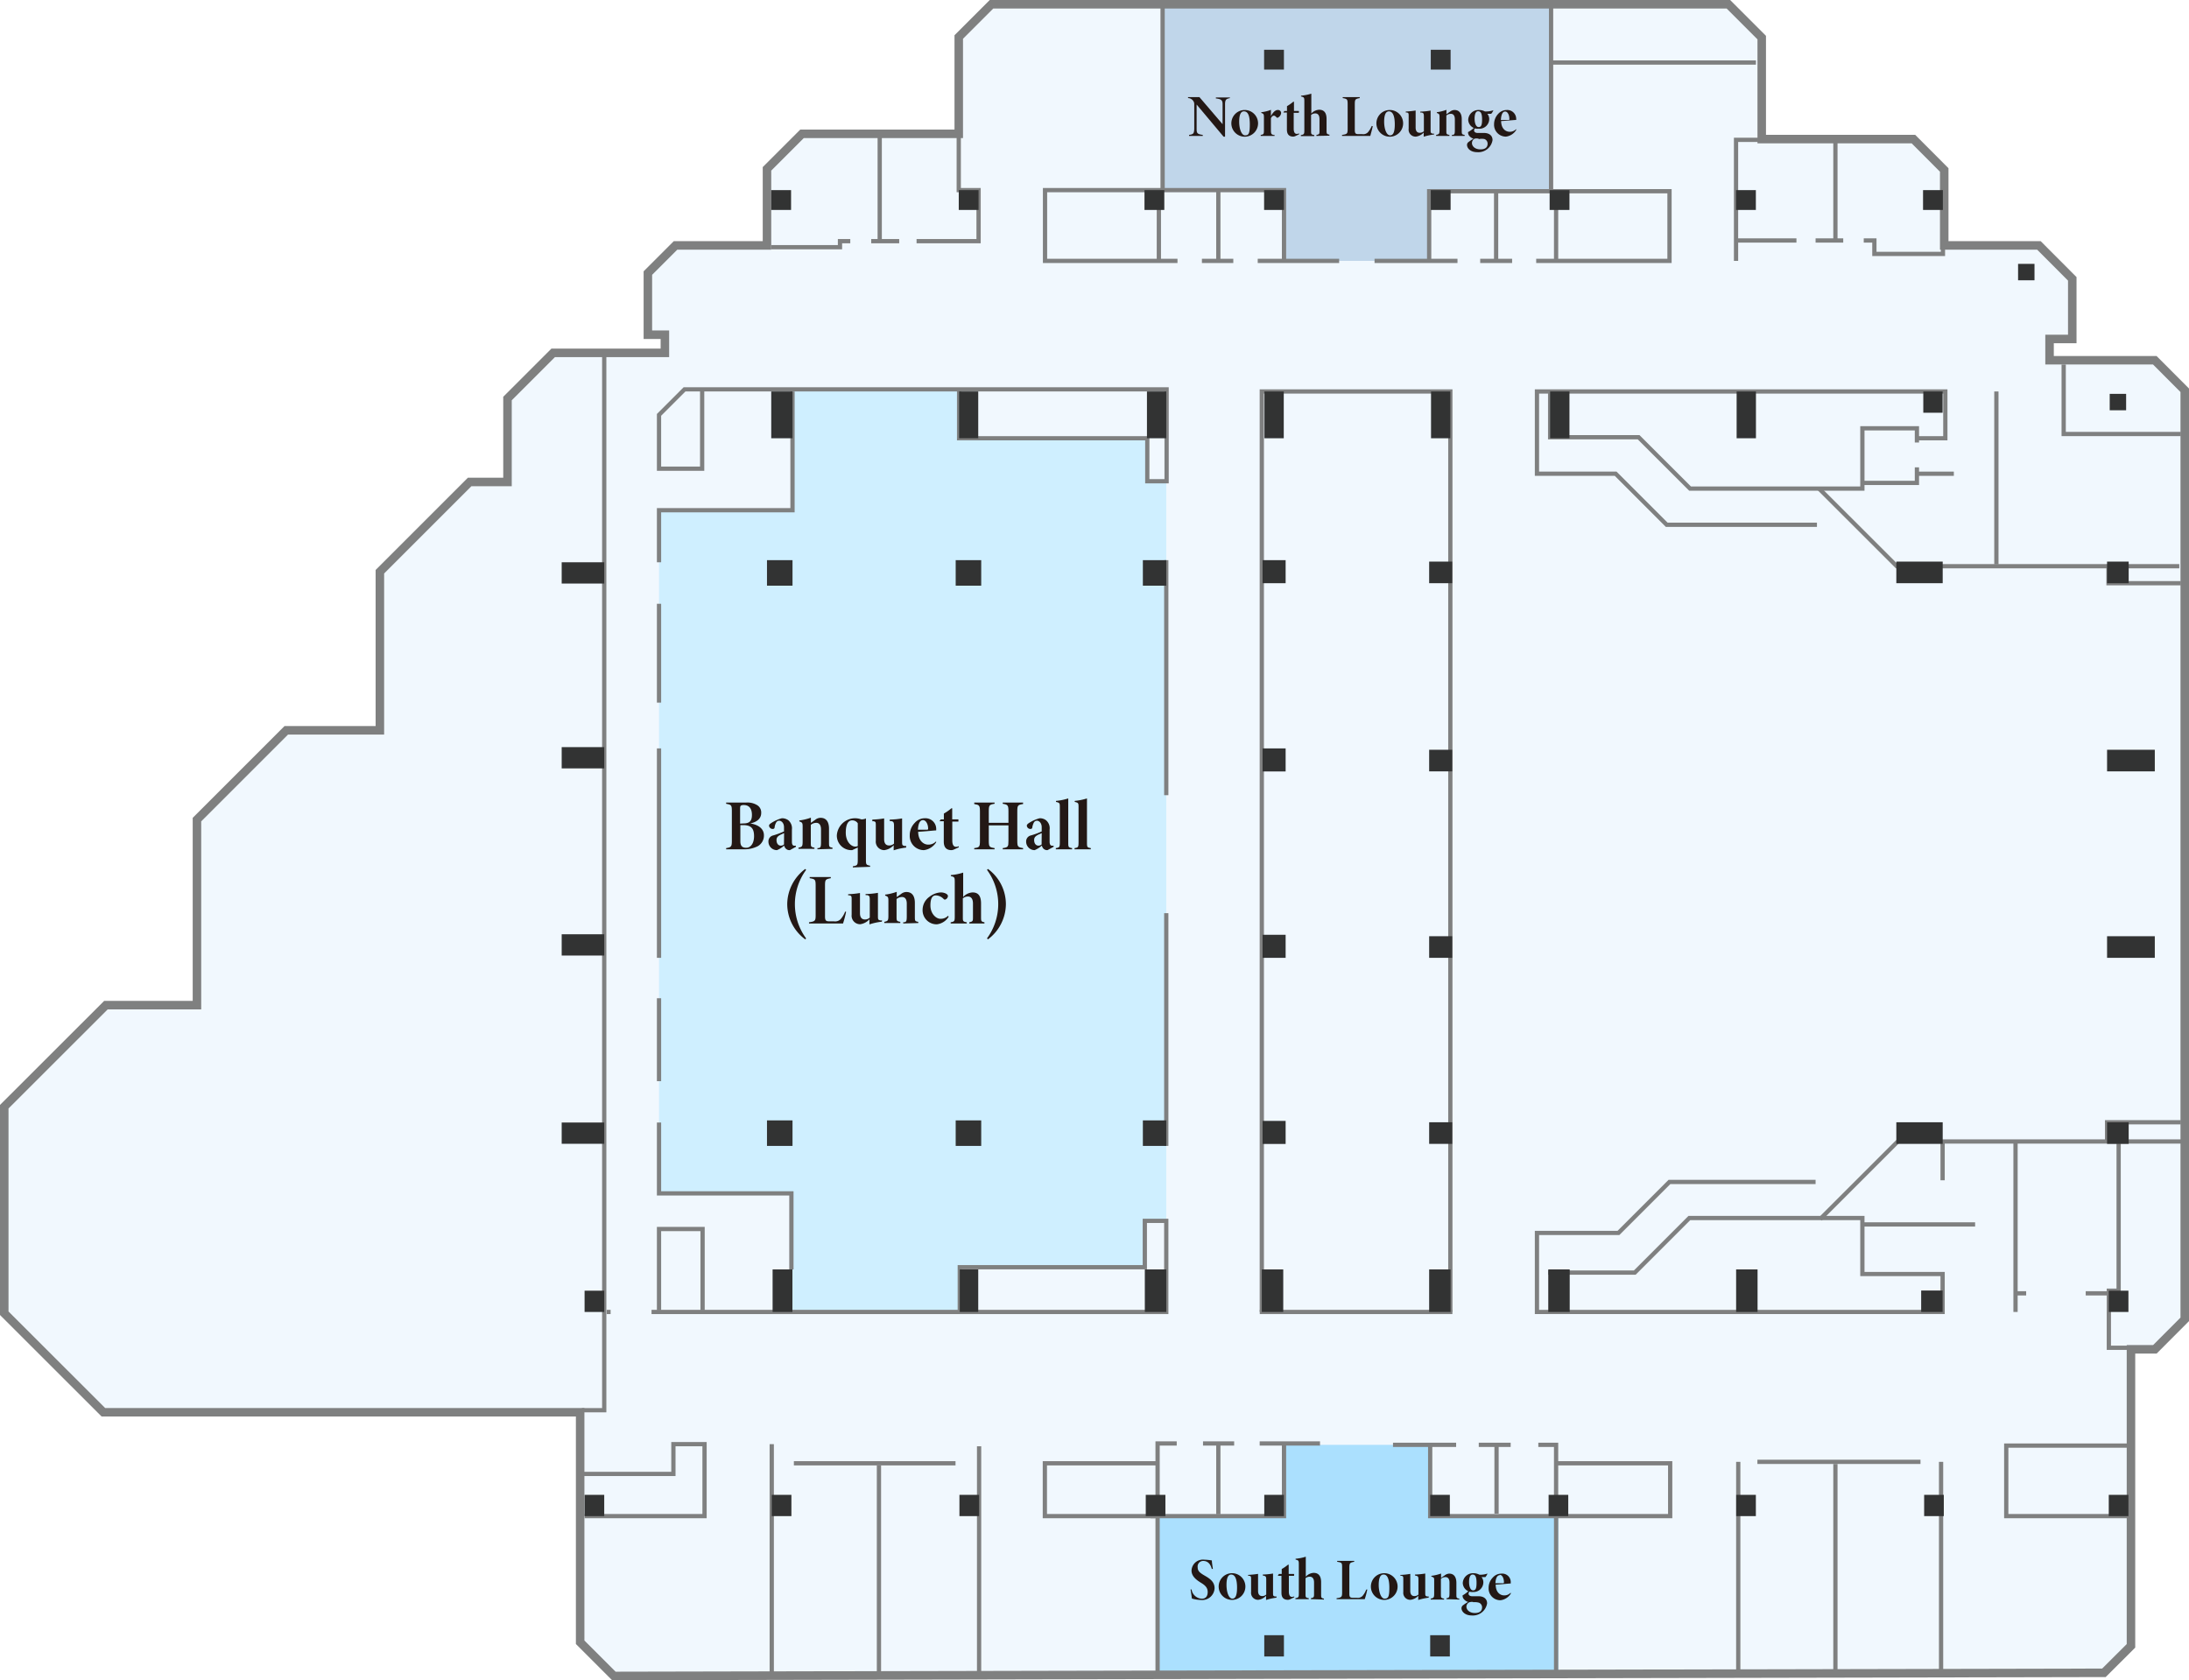 <svg xmlns="http://www.w3.org/2000/svg" viewBox="0 0 257.29 197.52">
    <defs>
        <style>
            .cls-3{fill:#231815}.cls-7{fill:none;stroke:#7f8080;stroke-miterlimit:10;stroke-width:.5px}.cls-8{fill:#323333}
        </style>
    </defs>
    <title>
        3F
    </title>
    <g id="圖層_4" data-name="圖層 4">
        <polygon points="72.15 197.02 68.19 193.06 68.19 166.02 12.15 166.02 0.5 154.38 0.5 130.1 12.45 118.16 23.15 118.16 23.15 96.35 33.65 85.85 44.65 85.85 44.65 67.21 55.2 56.66 59.65 56.66 59.65 46.85 65.02 41.48 78.15 41.48 78.15 39.35 76.15 39.35 76.15 32.1 79.4 28.85 90.15 28.85 90.15 19.85 94.27 15.73 112.69 15.73 112.69 4.35 116.54 0.5 203.15 0.5 207.07 4.42 207.07 16.35 224.9 16.35 228.52 19.98 228.52 28.85 239.65 28.85 243.57 32.78 243.57 39.85 240.9 39.85 240.9 42.35 253.27 42.35 256.79 45.88 256.79 155.1 253.28 158.62 250.47 158.62 250.47 193.48 247.29 196.65 72.15 197.02" style="fill:#f1f8fe"/>
        <g id="North_Lounge" data-name="North Lounge">
            <polygon points="168.1 22.35 168.17 30.67 150.96 30.67 150.92 22.48 136.65 22.4 136.65 0.5 182.1 0.5 182.1 22.48 168.1 22.35" style="fill:#c0d6ea"/>
            <path class="cls-3" d="M153.92,58.18c-.46.1-.56.18-.58.66,0,.21,0,.39,0,1.12v2.76h-.17L150,58.94v1.79c0,.66,0,.86,0,1.09,0,.48.07.6.72.69v.12h-1.61v-.12c.52-.07.58-.18.61-.67,0-.25,0-.52,0-1.11V58.9a.6.6,0,0,0-.11-.37.75.75,0,0,0-.62-.35v-.11h1.34l2.72,3.18V60c0-.73,0-.91,0-1.11,0-.49-.18-.59-.79-.67v-.11h1.64Z" transform="translate(-9.35 -46.65)"/>
            <path class="cls-3" d="M155.65,59.58a1.57,1.57,0,1,1-1.57,1.59A1.57,1.57,0,0,1,155.65,59.58Zm-.1.16c-.35,0-.55.39-.55,1.22s.27,1.6.69,1.6.56-.19.56-1.29S156,59.74,155.55,59.74Z" transform="translate(-9.35 -46.65)"/>
            <path class="cls-3" d="M159.16,62.63h-1.63v-.12c.36-.06.38-.09.38-.6V60.42c0-.37-.06-.41-.31-.49v-.09a4.25,4.25,0,0,0,1.13-.28c0,.12,0,.49,0,.74.17-.32.46-.72.8-.72a.36.36,0,0,1,.4.36.67.67,0,0,1-.35.52.12.12,0,0,1-.17,0c-.13-.12-.2-.21-.32-.21s-.24.06-.36.3v1.39c0,.51.06.53.45.6Z" transform="translate(-9.35 -46.65)"/>
            <path class="cls-3" d="M161.64,62.63a.77.77,0,0,1-.27.08c-.48,0-.76-.24-.76-.83v-2h-.42v0l.12-.18h.31v-.57a5.21,5.21,0,0,0,.74-.52h.08c0,.21,0,.69,0,1.08H162a.25.25,0,0,1,0,.22h-.59v1.86c0,.51.19.62.36.62a.7.7,0,0,0,.27-.06l0,.11Z" transform="translate(-9.35 -46.65)"/>
            <path class="cls-3" d="M164.08,62.63v-.12c.36-.07.36-.12.36-.53V60.66c0-.49-.21-.68-.5-.68a.75.75,0,0,0-.49.19V62c0,.42,0,.46.38.53v.12h-1.58v-.12c.37-.07.41-.1.41-.58v-3.3c0-.53,0-.56-.39-.66v-.09a6,6,0,0,0,1.21-.24s0,.43,0,.92V60a1.31,1.31,0,0,1,.92-.45c.54,0,.87.32.87,1.08v1.27c0,.47,0,.51.34.58v.12Z" transform="translate(-9.35 -46.65)"/>
            <path class="cls-3" d="M170.7,61.48c-.06.33-.25,1-.29,1.15h-3.32v-.12c.62-.09.66-.14.66-.75V58.93c0-.62-.05-.65-.58-.75v-.11h2v.11c-.53.1-.58.15-.58.75v3c0,.44.12.49.47.49h.42a.75.75,0,0,0,.66-.23,2.7,2.7,0,0,0,.44-.73Z" transform="translate(-9.35 -46.65)"/>
            <path class="cls-3" d="M172.7,59.58a1.57,1.57,0,1,1-1.57,1.59A1.57,1.57,0,0,1,172.7,59.58Zm-.1.16c-.36,0-.56.39-.56,1.22s.27,1.6.7,1.6c.27,0,.55-.19.55-1.29S173,59.74,172.6,59.74Z" transform="translate(-9.35 -46.65)"/>
            <path class="cls-3" d="M177.91,62.46a6.81,6.81,0,0,0-1.22.26c0-.16,0-.33,0-.49a1.51,1.51,0,0,1-.92.48.82.82,0,0,1-.85-.93V60.31c0-.33,0-.39-.22-.44l-.12,0v-.11a9.12,9.12,0,0,0,1.16-.12c0,.25,0,.57,0,1v1c0,.48.23.62.48.62a.71.71,0,0,0,.49-.18V60.33c0-.35-.07-.4-.25-.45l-.17,0v-.11a7.84,7.84,0,0,0,1.21-.12v2.23c0,.36,0,.43.25.48l.16,0Z" transform="translate(-9.35 -46.65)"/>
            <path class="cls-3" d="M180,62.63v-.12c.34,0,.35-.11.35-.7V60.69c0-.51-.22-.66-.47-.66a.79.79,0,0,0-.53.2v1.71c0,.49,0,.5.36.57v.12h-1.56v-.12c.36-.08.4-.12.4-.64V60.42c0-.35-.05-.39-.32-.49v-.09a4.91,4.91,0,0,0,1.13-.28c0,.17,0,.35,0,.52.17-.12.28-.21.41-.29a.88.88,0,0,1,.53-.21c.59,0,.86.43.86,1.07v1.28c0,.49,0,.52.34.58v.12Z" transform="translate(-9.35 -46.65)"/>
            <path class="cls-3" d="M182.73,61.72a.42.42,0,0,0-.12.27c0,.12.11.29.42.29h.75c.53,0,1,.25,1,.84A1.69,1.69,0,0,1,183,64.54c-.84,0-1.22-.47-1.22-.86a.42.42,0,0,1,.2-.35,6.07,6.07,0,0,1,.57-.38,1,1,0,0,1-.56-.4.75.75,0,0,1-.09-.37,3.22,3.22,0,0,0,.7-.51Zm.4.06a1.1,1.1,0,0,1-1.21-1.05,1.21,1.21,0,0,1,1.27-1.15,1.47,1.47,0,0,1,.69.17,2.69,2.69,0,0,0,1-.14l0,0a1.45,1.45,0,0,1-.26.42h-.45a1,1,0,0,1,.22.63A1.15,1.15,0,0,1,183.13,61.78Zm0,1.17a1.14,1.14,0,0,0-.46,0,.6.6,0,0,0-.31.51c0,.38.35.75,1,.75s.84-.31.84-.68a.57.57,0,0,0-.39-.54A1.75,1.75,0,0,0,183.17,63Zm-.07-3.22c-.24,0-.39.32-.39.86s.16,1,.48,1,.4-.3.4-.91S183.43,59.73,183.1,59.73Z" transform="translate(-9.35 -46.65)"/>
            <path class="cls-3" d="M187.56,61.93a1.65,1.65,0,0,1-1.2.78,1.39,1.39,0,0,1-1.4-1.46,1.77,1.77,0,0,1,.5-1.23,1.35,1.35,0,0,1,1-.44,1.05,1.05,0,0,1,1.1,1c0,.12,0,.16,0,.17-.22,0-1.11.1-1.77.13,0,.86.5,1.26,1,1.26a1,1,0,0,0,.77-.32Zm-1.3-2.17c-.26,0-.46.28-.5,1,.28,0,.56,0,.84,0,.1,0,.16,0,.16-.1C186.76,60.17,186.56,59.76,186.26,59.76Z" transform="translate(-9.35 -46.65)"/>
        </g>
        <g id="Banquet_Hall" data-name="Banquet Hall">
            <polygon points="112.81 148.88 112.72 154.23 93.12 154.23 93.15 140.27 77.46 140.33 77.46 60.04 93.05 60.04 93.15 45.8 112.52 45.8 112.69 51.44 134.76 51.6 134.75 56.6 137.08 56.63 137.08 143.57 134.44 143.52 134.56 148.88 112.81 148.88" style="fill:#cfefff"/>
            <path class="cls-3" d="M97.53,143.45c.91.14,1.61.59,1.61,1.4a1.43,1.43,0,0,1-.75,1.29,3.52,3.52,0,0,1-1.69.35h-2v-.14c.6-.1.67-.17.67-.89V142c0-.73-.08-.74-.67-.86V141H97a2.19,2.19,0,0,1,1.36.31,1,1,0,0,1,.46.89C98.83,143,98.13,143.33,97.53,143.45Zm-.8,0c.75,0,1-.32,1-1,0-.87-.45-1.16-.93-1.16a.66.66,0,0,0-.37.07c-.08.06-.09.19-.09.41v1.7Zm-.36,2.09c0,.58.23.77.7.77s.91-.46.91-1.36-.33-1.3-1.27-1.3h-.34Z" transform="translate(-9.35 -46.65)"/>
            <path class="cls-3" d="M102.19,146.59a.61.61,0,0,1-.47-.17.74.74,0,0,1-.2-.37,2.81,2.81,0,0,1-.85.54,1,1,0,0,1-1-1,.71.71,0,0,1,.56-.73,9.33,9.33,0,0,0,1.27-.47v-.49c0-.52-.32-.77-.57-.77a.39.39,0,0,0-.34.19,1.51,1.51,0,0,0-.19.55c0,.17-.1.23-.22.23a.43.43,0,0,1-.44-.39c0-.09.08-.19.25-.3a4.24,4.24,0,0,1,1.26-.57,1.26,1.26,0,0,1,.75.23,1.24,1.24,0,0,1,.43,1.1v1.44c0,.34.12.46.27.46a.69.69,0,0,0,.2,0l0,.13Zm-.68-2-.44.2c-.31.17-.45.32-.45.61,0,.46.25.66.49.66a.57.57,0,0,0,.39-.14C101.5,145.42,101.51,145.05,101.51,144.57Z" transform="translate(-9.35 -46.65)"/>
            <path class="cls-3" d="M105.43,146.49v-.14c.4,0,.42-.13.42-.83v-1.35c0-.61-.27-.79-.56-.79a1,1,0,0,0-.64.24v2c0,.58,0,.59.43.68v.14H103.2v-.14c.44-.1.49-.14.49-.77v-1.73c0-.42-.06-.47-.39-.59v-.11a6.16,6.16,0,0,0,1.36-.33c0,.2,0,.41,0,.61.2-.13.33-.24.49-.34a1,1,0,0,1,.64-.25c.71,0,1,.52,1,1.28v1.54c0,.59,0,.62.41.69v.14Z" transform="translate(-9.35 -46.65)"/>
            <path class="cls-3" d="M109.59,148.62v-.13c.53-.1.58-.12.58-.8v-1.41l-.66.31a1.71,1.71,0,0,1-1.8-1.75,2.16,2.16,0,0,1,2.18-2,2.23,2.23,0,0,1,.66.12.51.51,0,0,0,.22,0,1,1,0,0,0,.36-.1l0,0c0,.17,0,.32,0,.87v3.9c0,.65,0,.69.49.79v.13Zm.58-5.19a.77.77,0,0,0-.67-.34c-.41,0-.74.39-.74,1.45s.64,1.63,1.1,1.63a.71.71,0,0,0,.31-.06Z" transform="translate(-9.35 -46.65)"/>
            <path class="cls-3" d="M115.85,146.29a7.09,7.09,0,0,0-1.46.32c0-.2,0-.41,0-.6a1.81,1.81,0,0,1-1.1.58,1,1,0,0,1-1-1.11v-1.76c0-.4,0-.47-.26-.53l-.15,0V143a10.73,10.73,0,0,0,1.39-.14c0,.29,0,.68,0,1.24v1.2c0,.57.27.74.58.74a.83.83,0,0,0,.58-.22v-2.1c0-.41-.08-.48-.3-.54l-.2,0V143a9.5,9.5,0,0,0,1.45-.14v2.67c0,.44,0,.51.3.57l.19,0Z" transform="translate(-9.35 -46.65)"/>
            <path class="cls-3" d="M119.39,145.66a2,2,0,0,1-1.44.93,1.66,1.66,0,0,1-1.67-1.75,2.06,2.06,0,0,1,.6-1.47,1.56,1.56,0,0,1,1.19-.53,1.26,1.26,0,0,1,1.32,1.24c0,.13,0,.19,0,.19-.26,0-1.33.13-2.12.16,0,1,.6,1.51,1.18,1.51a1.23,1.23,0,0,0,.92-.38Zm-1.56-2.6c-.31,0-.55.33-.59,1.13.33,0,.66,0,1,0,.12,0,.2,0,.2-.12C118.44,143.54,118.19,143.06,117.83,143.06Z" transform="translate(-9.35 -46.65)"/>
            <path class="cls-3" d="M121.51,146.5a.87.87,0,0,1-.32.09c-.57,0-.91-.29-.91-1v-2.4h-.5v0l.14-.21h.37v-.69a5.92,5.92,0,0,0,.89-.62h.09c0,.25,0,.83,0,1.3H122c0,.05,0,.2,0,.26h-.72v2.22c0,.62.24.75.44.75a.77.77,0,0,0,.32-.07l0,.13Z" transform="translate(-9.35 -46.65)"/>
            <path class="cls-3" d="M129.6,141.17c-.62.09-.68.15-.68.89v3.41c0,.72.06.78.68.88v.14h-2.39v-.14c.63-.09.67-.15.67-.88v-1.79h-2.31v1.79c0,.73.06.78.68.88v.14h-2.39v-.14c.61-.08.67-.14.67-.88v-3.41c0-.74-.08-.79-.67-.89V141h2.39v.14c-.61.1-.68.15-.68.89v1.35h2.31v-1.35c0-.73-.08-.79-.67-.89V141h2.39Z" transform="translate(-9.35 -46.65)"/>
            <path class="cls-3" d="M132.47,146.59a.63.63,0,0,1-.47-.17.73.73,0,0,1-.19-.37,2.94,2.94,0,0,1-.85.54,1,1,0,0,1-1-1,.72.72,0,0,1,.56-.73,8.4,8.4,0,0,0,1.27-.47v-.49c0-.52-.32-.77-.56-.77a.42.42,0,0,0-.35.19,2.06,2.06,0,0,0-.19.55c0,.17-.1.23-.22.23a.42.42,0,0,1-.43-.39c0-.09.07-.19.24-.3a4.28,4.28,0,0,1,1.27-.57,1.2,1.2,0,0,1,.74.23,1.22,1.22,0,0,1,.43,1.1v1.44c0,.34.13.46.28.46a.63.63,0,0,0,.19,0l0,.13Zm-.68-2-.44.2c-.31.17-.45.32-.45.61,0,.46.25.66.5.66a.55.55,0,0,0,.38-.14C131.78,145.42,131.79,145.05,131.79,144.57Z" transform="translate(-9.35 -46.65)"/>
            <path class="cls-3" d="M133.45,146.49v-.14c.44-.07.47-.11.47-.76v-4c0-.52,0-.57-.45-.67v-.12a6.69,6.69,0,0,0,1.44-.29c0,.14,0,.44,0,1.15v3.93c0,.65,0,.68.45.76v.14Z" transform="translate(-9.35 -46.65)"/>
            <path class="cls-3" d="M135.65,146.49v-.14c.44-.07.47-.11.47-.76v-4c0-.52,0-.57-.45-.67v-.12a6.69,6.69,0,0,0,1.44-.29c0,.14,0,.44,0,1.15v3.93c0,.65,0,.68.45.76v.14Z" transform="translate(-9.35 -46.65)"/>
            <path class="cls-3" d="M104,157.08a5.15,5.15,0,0,1-2.12-4.15A5.21,5.21,0,0,1,104,148.8l.1.11a6.81,6.81,0,0,0,0,8.06Z" transform="translate(-9.35 -46.65)"/>
            <path class="cls-3" d="M108.8,153.84a14.06,14.06,0,0,1-.36,1.37h-4v-.14c.73-.1.78-.17.78-.89v-3.39c0-.75-.06-.79-.7-.9v-.14H107v.14c-.63.12-.68.17-.68.9v3.59c0,.53.14.58.56.58h.5a.9.9,0,0,0,.79-.27,3.09,3.09,0,0,0,.52-.88Z" transform="translate(-9.35 -46.65)"/>
            <path class="cls-3" d="M113,155a7.09,7.09,0,0,0-1.46.32c0-.2,0-.41,0-.6a1.76,1.76,0,0,1-1.09.58,1,1,0,0,1-1-1.11v-1.76c0-.4,0-.47-.26-.53l-.15,0v-.13a10.91,10.91,0,0,0,1.39-.14c0,.29,0,.68,0,1.24V154c0,.57.27.74.58.74a.79.79,0,0,0,.57-.22v-2.1c0-.42-.07-.48-.29-.54l-.2,0v-.13a9.5,9.5,0,0,0,1.45-.14v2.67c0,.44,0,.51.29.57l.2,0Z" transform="translate(-9.35 -46.65)"/>
            <path class="cls-3" d="M115.51,155.21v-.14c.4,0,.42-.13.42-.83v-1.36c0-.6-.27-.78-.56-.78a1,1,0,0,0-.64.24v2c0,.58,0,.59.44.68v.14h-1.88v-.14c.43-.1.48-.14.48-.77v-1.73c0-.42-.06-.47-.38-.59v-.11a6.45,6.45,0,0,0,1.36-.33c0,.2,0,.41,0,.61.2-.13.33-.24.49-.34a1,1,0,0,1,.64-.25c.71,0,1,.52,1,1.28v1.54c0,.59,0,.62.4.69v.14Z" transform="translate(-9.35 -46.65)"/>
            <path class="cls-3" d="M120.86,154.41a1.89,1.89,0,0,1-1.39.9,1.65,1.65,0,0,1-1.68-1.72,1.89,1.89,0,0,1,.81-1.52,2.33,2.33,0,0,1,1.34-.51,1.34,1.34,0,0,1,.67.18c.1.09.16.15.16.25a.47.47,0,0,1-.36.42s-.07,0-.16-.09a1.32,1.32,0,0,0-.9-.41c-.32,0-.64.2-.64,1.18s.67,1.57,1.17,1.57a1.19,1.19,0,0,0,.9-.35Z" transform="translate(-9.35 -46.65)"/>
            <path class="cls-3" d="M123.28,155.21v-.14c.43-.09.43-.15.43-.63v-1.58c0-.59-.26-.82-.6-.82a.94.94,0,0,0-.59.22v2.18c0,.5,0,.55.46.63v.14h-1.89v-.14c.44-.08.48-.12.48-.69v-3.95c0-.64,0-.68-.46-.79v-.12a6.21,6.21,0,0,0,1.45-.29c0,.07,0,.52,0,1.1v1.77a1.59,1.59,0,0,1,1.1-.54c.65,0,1,.38,1,1.3v1.52c0,.56,0,.61.4.69v.14Z" transform="translate(-9.35 -46.65)"/>
            <path class="cls-3" d="M125.47,148.8a5.14,5.14,0,0,1,2.11,4.15,5.22,5.22,0,0,1-2.11,4.13l-.11-.12a6.8,6.8,0,0,0,0-8.05Z" transform="translate(-9.35 -46.65)"/>
        </g>
        <g id="South_Lounge" data-name="South Lounge">
            <polygon points="168.12 178.17 168.1 169.85 150.92 169.85 150.92 178.02 136.06 178.29 136.06 196.89 183.18 196.89 183.18 178.42 168.12 178.17" style="fill:#abe0fe"/>
            <path class="cls-3" d="M151.78,231.08c-.15-.58-.48-.93-1-.93a.65.65,0,0,0-.66.74c0,.44.24.65.85,1s1.14.73,1.14,1.47a1.46,1.46,0,0,1-1.61,1.38,4.17,4.17,0,0,1-1.06-.17c0-.14-.15-1-.15-1.07l.11,0a1.29,1.29,0,0,0,1.21,1.09c.48,0,.69-.32.69-.79s-.26-.76-.75-1.06-1.15-.74-1.15-1.46a1.34,1.34,0,0,1,1.5-1.28,6.43,6.43,0,0,1,.89.09c0,.26.07.65.12,1Z" transform="translate(-9.35 -46.65)"/>
            <path class="cls-3" d="M154.16,231.59a1.57,1.57,0,1,1-1.57,1.59A1.57,1.57,0,0,1,154.16,231.59Zm-.1.16c-.36,0-.55.4-.55,1.22s.26,1.61.69,1.61c.27,0,.55-.19.55-1.29S154.47,231.75,154.06,231.75Z" transform="translate(-9.35 -46.65)"/>
            <path class="cls-3" d="M159.38,234.47a6.38,6.38,0,0,0-1.22.27c0-.16,0-.34,0-.5a1.46,1.46,0,0,1-.92.48.82.82,0,0,1-.84-.92v-1.47c0-.34,0-.39-.22-.44l-.13,0v-.1a11.6,11.6,0,0,0,1.17-.12c0,.24,0,.57,0,1v1c0,.47.23.61.48.61a.7.7,0,0,0,.48-.18v-1.76c0-.34-.06-.4-.24-.44l-.17-.05v-.1a9.32,9.32,0,0,0,1.21-.12v2.23c0,.36,0,.42.24.47l.17,0Z" transform="translate(-9.35 -46.65)"/>
            <path class="cls-3" d="M161,234.65a.72.72,0,0,1-.26.07c-.48,0-.77-.23-.77-.82v-2h-.41v-.05l.11-.17H160v-.58a4.64,4.64,0,0,0,.74-.51h.08c0,.21,0,.7,0,1.09h.62a.29.29,0,0,1,0,.22h-.6v1.85c0,.52.2.63.37.63a1,1,0,0,0,.26-.06l0,.1Z" transform="translate(-9.35 -46.65)"/>
            <path class="cls-3" d="M163.43,234.64v-.11c.36-.08.37-.13.37-.53v-1.32c0-.49-.22-.68-.51-.68a.76.76,0,0,0-.49.18V234c0,.42,0,.46.38.53v.11h-1.57v-.11c.37-.07.4-.11.4-.58v-3.3c0-.53,0-.57-.38-.66v-.1a5.31,5.31,0,0,0,1.2-.24c0,.06,0,.44,0,.92V232a1.33,1.33,0,0,1,.92-.45c.54,0,.88.33.88,1.09V234c0,.47,0,.51.33.58v.11Z" transform="translate(-9.35 -46.65)"/>
            <path class="cls-3" d="M170.06,233.5a9.82,9.82,0,0,1-.3,1.14h-3.31v-.11c.62-.09.65-.15.65-.75V231c0-.62,0-.66-.58-.75v-.11h2v.11c-.52.1-.57.15-.57.75v3c0,.44.12.48.47.48h.42a.75.75,0,0,0,.66-.22,2.41,2.41,0,0,0,.43-.74Z" transform="translate(-9.35 -46.65)"/>
            <path class="cls-3" d="M172.05,231.59a1.57,1.57,0,1,1-1.57,1.59A1.57,1.57,0,0,1,172.05,231.59Zm-.1.16c-.35,0-.55.4-.55,1.22s.27,1.61.69,1.61.56-.19.56-1.29S172.37,231.75,172,231.75Z" transform="translate(-9.35 -46.65)"/>
            <path class="cls-3" d="M177.27,234.47a6.38,6.38,0,0,0-1.22.27c0-.16,0-.34,0-.5a1.46,1.46,0,0,1-.91.48.82.82,0,0,1-.85-.92v-1.47c0-.34,0-.39-.22-.44l-.12,0v-.1c.32,0,.83-.06,1.16-.12,0,.24,0,.57,0,1v1c0,.47.23.61.48.61a.69.69,0,0,0,.48-.18v-1.76c0-.34-.06-.4-.24-.44l-.17-.05v-.1a9.32,9.32,0,0,0,1.21-.12v2.23c0,.36,0,.42.25.47l.16,0Z" transform="translate(-9.35 -46.65)"/>
            <path class="cls-3" d="M179.37,234.64v-.11c.33-.05.35-.11.35-.7V232.7c0-.5-.23-.65-.47-.65a.81.81,0,0,0-.54.2V234c0,.49,0,.5.37.58v.11h-1.57v-.11c.37-.09.41-.12.41-.65v-1.45c0-.35,0-.39-.33-.49v-.09a5.62,5.62,0,0,0,1.14-.27c0,.17,0,.34,0,.51l.42-.29a.92.92,0,0,1,.53-.21c.59,0,.85.44.85,1.08V234c0,.49,0,.52.34.58v.11Z" transform="translate(-9.35 -46.65)"/>
            <path class="cls-3" d="M182.08,233.74a.39.39,0,0,0-.12.27c0,.12.11.29.43.29h.75c.52,0,1,.24,1,.84a1.69,1.69,0,0,1-1.78,1.42c-.84,0-1.23-.48-1.23-.86a.44.44,0,0,1,.21-.36,4,4,0,0,1,.57-.37,1,1,0,0,1-.56-.41.61.61,0,0,1-.09-.36,3.53,3.53,0,0,0,.7-.52Zm.4.06a1.1,1.1,0,0,1-1.2-1.05,1.21,1.21,0,0,1,1.26-1.16,1.49,1.49,0,0,1,.7.18,2.69,2.69,0,0,0,.95-.14l0,0a1.6,1.6,0,0,1-.25.42h-.45a1,1,0,0,1,.21.63A1.15,1.15,0,0,1,182.48,233.8Zm0,1.17a1,1,0,0,0-.46.05.58.58,0,0,0-.31.5c0,.38.36.75,1,.75s.84-.31.84-.67a.58.58,0,0,0-.39-.55A1.86,1.86,0,0,0,182.52,235Zm-.06-3.22c-.25,0-.4.32-.4.86s.16,1,.48,1,.4-.29.4-.9S182.78,231.75,182.46,231.75Z" transform="translate(-9.35 -46.65)"/>
            <path class="cls-3" d="M186.92,234a1.66,1.66,0,0,1-1.21.77,1.38,1.38,0,0,1-1.39-1.45,1.71,1.71,0,0,1,.5-1.23,1.33,1.33,0,0,1,1-.45,1,1,0,0,1,1.1,1c0,.11,0,.16,0,.16-.23,0-1.12.11-1.77.13,0,.87.49,1.27,1,1.27a1,1,0,0,0,.77-.33Zm-1.3-2.17c-.26,0-.47.28-.5.94.28,0,.55,0,.83,0,.11,0,.17,0,.17-.1C186.12,232.18,185.92,231.78,185.62,231.78Z" transform="translate(-9.35 -46.65)"/>
        </g>
    </g>
    <g id="圖層_2" data-name="圖層 2">
        <polygon points="72.15 197.02 68.19 193.06 68.19 166.02 12.15 166.02 0.5 154.38 0.5 130.1 12.45 118.16 23.15 118.16 23.15 96.35 33.65 85.85 44.65 85.85 44.65 67.21 55.2 56.66 59.65 56.66 59.65 46.85 65.02 41.48 78.15 41.48 78.15 39.35 76.15 39.35 76.15 32.1 79.4 28.85 90.15 28.85 90.15 19.85 94.27 15.73 112.69 15.73 112.69 4.35 116.54 0.5 203.15 0.5 207.07 4.42 207.07 16.35 224.9 16.35 228.52 19.98 228.52 28.85 239.65 28.85 243.57 32.78 243.57 39.85 240.9 39.85 240.9 42.35 253.27 42.35 256.79 45.88 256.79 155.1 253.28 158.62 250.47 158.62 250.47 193.48 247.29 196.65 72.15 197.02" style="fill:none;stroke:#7f8080;stroke-miterlimit:10"/>
        <polyline class="cls-7" points="68.4 165.78 71.02 165.78 71.02 41.48"/>
        <line class="cls-7" x1="71.31" y1="154.23" x2="71.77" y2="154.23"/>
        <polyline class="cls-7" points="76.58 154.23 137.08 154.23 137.08 143.52 134.56 143.52 134.56 148.97 112.81 148.97 112.81 154.13"/>
        <polyline class="cls-7" points="77.46 154.04 77.46 144.48 82.58 144.48 82.58 154.04"/>
        <polyline class="cls-7" points="93.02 149.23 93.02 140.29 77.46 140.29 77.46 131.96"/>
        <line class="cls-7" x1="77.46" y1="127.1" x2="77.46" y2="117.35"/>
        <line class="cls-7" x1="77.46" y1="112.6" x2="77.46" y2="87.98"/>
        <line class="cls-7" x1="77.46" y1="82.6" x2="77.46" y2="70.98"/>
        <polyline class="cls-7" points="77.46 66.1 77.46 59.98 93.15 59.98 93.15 46.02"/>
        <path class="cls-7" d="M91.88,92.67v9.08H86.81V95.42l3-3h56.66v10.8h-2.27V98.17H122.08v-5.5" transform="translate(-9.35 -46.65)"/>
        <line class="cls-7" x1="137.08" y1="65.85" x2="137.08" y2="93.48"/>
        <line class="cls-7" x1="137.08" y1="107.35" x2="137.08" y2="134.71"/>
        <polyline class="cls-7" points="68.4 173.27 79.15 173.27 79.15 169.77 82.81 169.77 82.81 178.23 68.71 178.23"/>
        <line class="cls-7" x1="90.71" y1="196.98" x2="90.71" y2="169.77"/>
        <line class="cls-7" x1="93.31" y1="172.02" x2="112.31" y2="172.02"/>
        <line class="cls-7" x1="103.31" y1="172.27" x2="103.31" y2="196.69"/>
        <line class="cls-7" x1="115.08" y1="170.02" x2="115.08" y2="196.93"/>
        <polyline class="cls-7" points="136.06 196.69 136.06 169.69 138.31 169.69"/>
        <polyline class="cls-7" points="135.82 178.23 122.81 178.23 122.81 172.02 136.06 172.02"/>
        <line class="cls-7" x1="141.4" y1="169.69" x2="145.06" y2="169.69"/>
        <line class="cls-7" x1="148.06" y1="169.69" x2="155.15" y2="169.69"/>
        <polyline class="cls-7" points="150.92 169.85 150.92 178.23 135.23 178.23"/>
        <line class="cls-7" x1="143.2" y1="178.02" x2="143.2" y2="169.85"/>
        <line class="cls-7" x1="163.73" y1="169.85" x2="171.15" y2="169.85"/>
        <polyline class="cls-7" points="168.1 170.02 168.1 178.23 196.31 178.23 196.31 172.02 182.9 172.02"/>
        <polyline class="cls-7" points="182.9 196.52 182.9 169.85 180.81 169.85"/>
        <line class="cls-7" x1="177.56" y1="169.85" x2="173.81" y2="169.85"/>
        <line class="cls-7" x1="175.9" y1="177.94" x2="175.9" y2="170.02"/>
        <line class="cls-7" x1="204.31" y1="196.52" x2="204.31" y2="171.85"/>
        <line class="cls-7" x1="206.56" y1="171.85" x2="225.73" y2="171.85"/>
        <line class="cls-7" x1="215.73" y1="172.1" x2="215.73" y2="196.35"/>
        <line class="cls-7" x1="228.15" y1="196.35" x2="228.15" y2="171.85"/>
        <polyline class="cls-7" points="250.18 178.23 235.81 178.23 235.81 169.94 250.18 169.94"/>
        <polyline class="cls-7" points="170.47 154.23 170.47 46.02 148.31 46.02 148.31 154.23"/>
        <path class="cls-7" d="M179.82,200.88" transform="translate(-9.35 -46.65)"/>
        <line class="cls-7" x1="170.71" y1="154.23" x2="148.07" y2="154.23"/>
        <polyline class="cls-7" points="90.65 29.06 98.73 29.06 98.73 28.35 99.94 28.35"/>
        <line class="cls-7" x1="102.4" y1="28.35" x2="105.69" y2="28.35"/>
        <polyline class="cls-7" points="107.73 28.35 115.02 28.35 115.02 22.35 114.06 22.35 112.69 22.35 112.69 15.35"/>
        <line class="cls-7" x1="103.4" y1="15.98" x2="103.4" y2="28.35"/>
        <polyline class="cls-7" points="138.4 30.67 122.83 30.67 122.83 22.35 150.92 22.35 150.92 30.67"/>
        <line class="cls-7" x1="157.4" y1="30.67" x2="147.83" y2="30.67"/>
        <line class="cls-7" x1="144.96" y1="30.67" x2="141.27" y2="30.67"/>
        <line class="cls-7" x1="143.2" y1="22.48" x2="143.2" y2="30.67"/>
        <line class="cls-7" x1="136.21" y1="30.67" x2="136.21" y2="23.95"/>
        <line class="cls-7" x1="136.65" y1="22.35" x2="136.65" y2="0.85"/>
        <line class="cls-7" x1="161.56" y1="30.67" x2="171.31" y2="30.67"/>
        <line class="cls-7" x1="173.98" y1="30.67" x2="177.73" y2="30.67"/>
        <polyline class="cls-7" points="180.56 30.67 196.23 30.67 196.23 22.48 167.98 22.48 167.98 30.67"/>
        <line class="cls-7" x1="175.85" y1="30.67" x2="175.85" y2="22.48"/>
        <line class="cls-7" x1="182.9" y1="30.67" x2="182.9" y2="23.85"/>
        <line class="cls-7" x1="182.31" y1="22.35" x2="182.31" y2="0.5"/>
        <line class="cls-7" x1="206.39" y1="7.35" x2="182.31" y2="7.35"/>
        <polyline class="cls-7" points="206.65 16.44 204.05 16.44 204.05 30.67"/>
        <line class="cls-7" x1="204.23" y1="28.27" x2="211.15" y2="28.27"/>
        <polyline class="cls-7" points="228.37 29.19 228.37 29.85 220.31 29.85 220.31 28.27 219.06 28.27"/>
        <line class="cls-7" x1="216.65" y1="28.27" x2="213.4" y2="28.27"/>
        <line class="cls-7" x1="215.73" y1="28.1" x2="215.73" y2="16.44"/>
        <polyline class="cls-7" points="181.98 149.6 192.15 149.6 198.56 143.19 218.9 143.19 218.9 149.77 228.33 149.77 228.33 154.23 180.65 154.23 180.65 144.94 190.23 144.94 196.22 138.95 213.4 138.95"/>
        <line class="cls-7" x1="232.15" y1="143.94" x2="218.9" y2="143.94"/>
        <line class="cls-7" x1="223.06" y1="134.19" x2="213.94" y2="143.31"/>
        <polyline class="cls-7" points="228.33 138.75 228.33 134.19 256.79 134.19"/>
        <polyline class="cls-7" points="250.18 158.44 247.87 158.44 247.87 151.73 249.02 151.73 249.02 134.02"/>
        <line class="cls-7" x1="236.9" y1="154.23" x2="236.9" y2="134.19"/>
        <line class="cls-7" x1="238.15" y1="152.04" x2="237.08" y2="152.04"/>
        <line class="cls-7" x1="245.15" y1="152.04" x2="247.86" y2="152.04"/>
        <polyline class="cls-7" points="225.23 51.52 228.65 51.52 228.65 46.02 180.65 46.02 180.65 55.69 189.9 55.69 195.9 61.69 213.56 61.69"/>
        <line class="cls-7" x1="229.65" y1="55.69" x2="225.31" y2="55.69"/>
        <polyline class="cls-7" points="225.31 54.94 225.31 56.77 218.9 56.77"/>
        <polyline class="cls-7" points="225.31 52.02 225.31 50.35 218.9 50.35 218.9 57.44 198.65 57.44 192.6 51.4 182.2 51.4 182.2 46.02"/>
        <polyline class="cls-7" points="213.81 57.44 222.94 66.56 247.66 66.56 256.15 66.56"/>
        <polyline class="cls-7" points="256.33 68.56 247.83 68.56 247.83 66.35"/>
        <polyline class="cls-7" points="256.33 131.93 247.66 131.93 247.66 134.19"/>
        <polyline class="cls-7" points="242.56 42.85 242.56 51.02 256.33 51.02"/>
        <line class="cls-7" x1="234.65" y1="46.02" x2="234.65" y2="66.35"/>
    </g>
    <g id="圖層_3" data-name="圖層 3">
        <rect class="cls-8" x="90.15" y="65.85" width="3" height="3"/>
        <rect class="cls-8" x="112.33" y="65.85" width="3" height="3"/>
        <rect class="cls-8" x="148.4" y="65.85" width="2.71" height="2.71"/>
        <rect class="cls-8" x="167.98" y="66.02" width="2.71" height="2.54"/>
        <rect class="cls-8" x="222.89" y="66.02" width="5.45" height="2.54"/>
        <rect class="cls-8" x="247.66" y="66.02" width="2.54" height="2.54"/>
        <rect class="cls-8" x="148.4" y="87.98" width="2.71" height="2.71"/>
        <rect class="cls-8" x="167.98" y="88.14" width="2.71" height="2.54"/>
        <rect class="cls-8" x="247.66" y="88.14" width="5.61" height="2.54"/>
        <rect class="cls-8" x="148.4" y="109.89" width="2.71" height="2.71"/>
        <rect class="cls-8" x="167.98" y="110.06" width="2.71" height="2.54"/>
        <rect class="cls-8" x="247.66" y="110.06" width="5.61" height="2.54"/>
        <rect class="cls-8" x="148.4" y="131.77" width="2.71" height="2.71"/>
        <rect class="cls-8" x="167.98" y="131.93" width="2.71" height="2.54"/>
        <rect class="cls-8" x="222.89" y="131.93" width="5.45" height="2.54"/>
        <rect class="cls-8" x="247.66" y="131.93" width="2.54" height="2.54"/>
        <rect class="cls-8" x="134.33" y="65.85" width="2.75" height="3"/>
        <rect class="cls-8" x="90.65" y="46.02" width="2.5" height="5.5"/>
        <rect class="cls-8" x="112.73" y="46.02" width="2.25" height="5.5"/>
        <rect class="cls-8" x="134.81" y="46.02" width="2.27" height="5.5"/>
        <rect class="cls-8" x="148.62" y="46.02" width="2.27" height="5.5"/>
        <rect class="cls-8" x="168.2" y="46.02" width="2.27" height="5.5"/>
        <rect class="cls-8" x="182.2" y="46.02" width="2.27" height="5.5"/>
        <rect class="cls-8" x="204.12" y="46.02" width="2.27" height="5.5"/>
        <rect class="cls-8" x="226.06" y="46.02" width="2.27" height="2.5"/>
        <rect class="cls-8" x="90.15" y="131.71" width="3" height="3"/>
        <rect class="cls-8" x="112.33" y="131.71" width="3" height="3"/>
        <rect class="cls-8" x="134.33" y="131.71" width="2.75" height="3"/>
        <rect class="cls-8" x="90.81" y="149.23" width="2.33" height="5"/>
        <rect class="cls-8" x="112.81" y="149.23" width="2.17" height="5"/>
        <rect class="cls-8" x="134.56" y="149.23" width="2.52" height="5"/>
        <rect class="cls-8" x="148.31" y="149.23" width="2.52" height="5"/>
        <rect class="cls-8" x="167.98" y="149.23" width="2.52" height="5"/>
        <rect class="cls-8" x="181.98" y="149.23" width="2.52" height="5"/>
        <rect class="cls-8" x="204.06" y="149.23" width="2.52" height="5"/>
        <rect class="cls-8" x="225.81" y="151.71" width="2.52" height="2.52"/>
        <rect class="cls-8" x="90.71" y="175.73" width="2.31" height="2.5"/>
        <rect class="cls-8" x="68.71" y="151.73" width="2.31" height="2.5"/>
        <rect class="cls-8" x="66.02" y="131.96" width="5" height="2.5"/>
        <rect class="cls-8" x="66.02" y="109.83" width="5" height="2.5"/>
        <rect class="cls-8" x="66.02" y="87.83" width="5" height="2.5"/>
        <rect class="cls-8" x="66.02" y="66.1" width="5" height="2.5"/>
        <rect class="cls-8" x="68.71" y="175.73" width="2.31" height="2.5"/>
        <rect class="cls-8" x="112.77" y="175.73" width="2.31" height="2.5"/>
        <rect class="cls-8" x="148.6" y="175.73" width="2.31" height="2.5"/>
        <rect class="cls-8" x="134.67" y="175.73" width="2.31" height="2.5"/>
        <rect class="cls-8" x="148.6" y="192.23" width="2.31" height="2.5"/>
        <rect class="cls-8" x="168.1" y="192.23" width="2.31" height="2.5"/>
        <rect class="cls-8" x="168.1" y="175.73" width="2.31" height="2.5"/>
        <rect class="cls-8" x="182.02" y="175.73" width="2.31" height="2.5"/>
        <rect class="cls-8" x="204.07" y="175.73" width="2.31" height="2.5"/>
        <rect class="cls-8" x="226.16" y="175.73" width="2.31" height="2.5"/>
        <rect class="cls-8" x="247.86" y="151.73" width="2.31" height="2.5"/>
        <rect class="cls-8" x="247.86" y="175.73" width="2.31" height="2.5"/>
        <rect class="cls-8" x="90.65" y="22.35" width="2.33" height="2.33"/>
        <rect class="cls-8" x="112.69" y="22.35" width="2.33" height="2.33"/>
        <rect class="cls-8" x="134.52" y="22.35" width="2.33" height="2.33"/>
        <rect class="cls-8" x="148.58" y="22.35" width="2.33" height="2.33"/>
        <rect class="cls-8" x="148.58" y="5.85" width="2.33" height="2.33"/>
        <rect class="cls-8" x="168.17" y="5.85" width="2.33" height="2.33"/>
        <rect class="cls-8" x="168.17" y="22.35" width="2.33" height="2.33"/>
        <rect class="cls-8" x="182.14" y="22.35" width="2.33" height="2.33"/>
        <rect class="cls-8" x="204.05" y="22.35" width="2.33" height="2.33"/>
        <rect class="cls-8" x="226.03" y="22.35" width="2.33" height="2.33"/>
        <rect class="cls-8" x="237.2" y="31.02" width="1.93" height="1.93"/>
        <rect class="cls-8" x="247.97" y="46.3" width="1.93" height="1.93"/>
    </g>
</svg>
